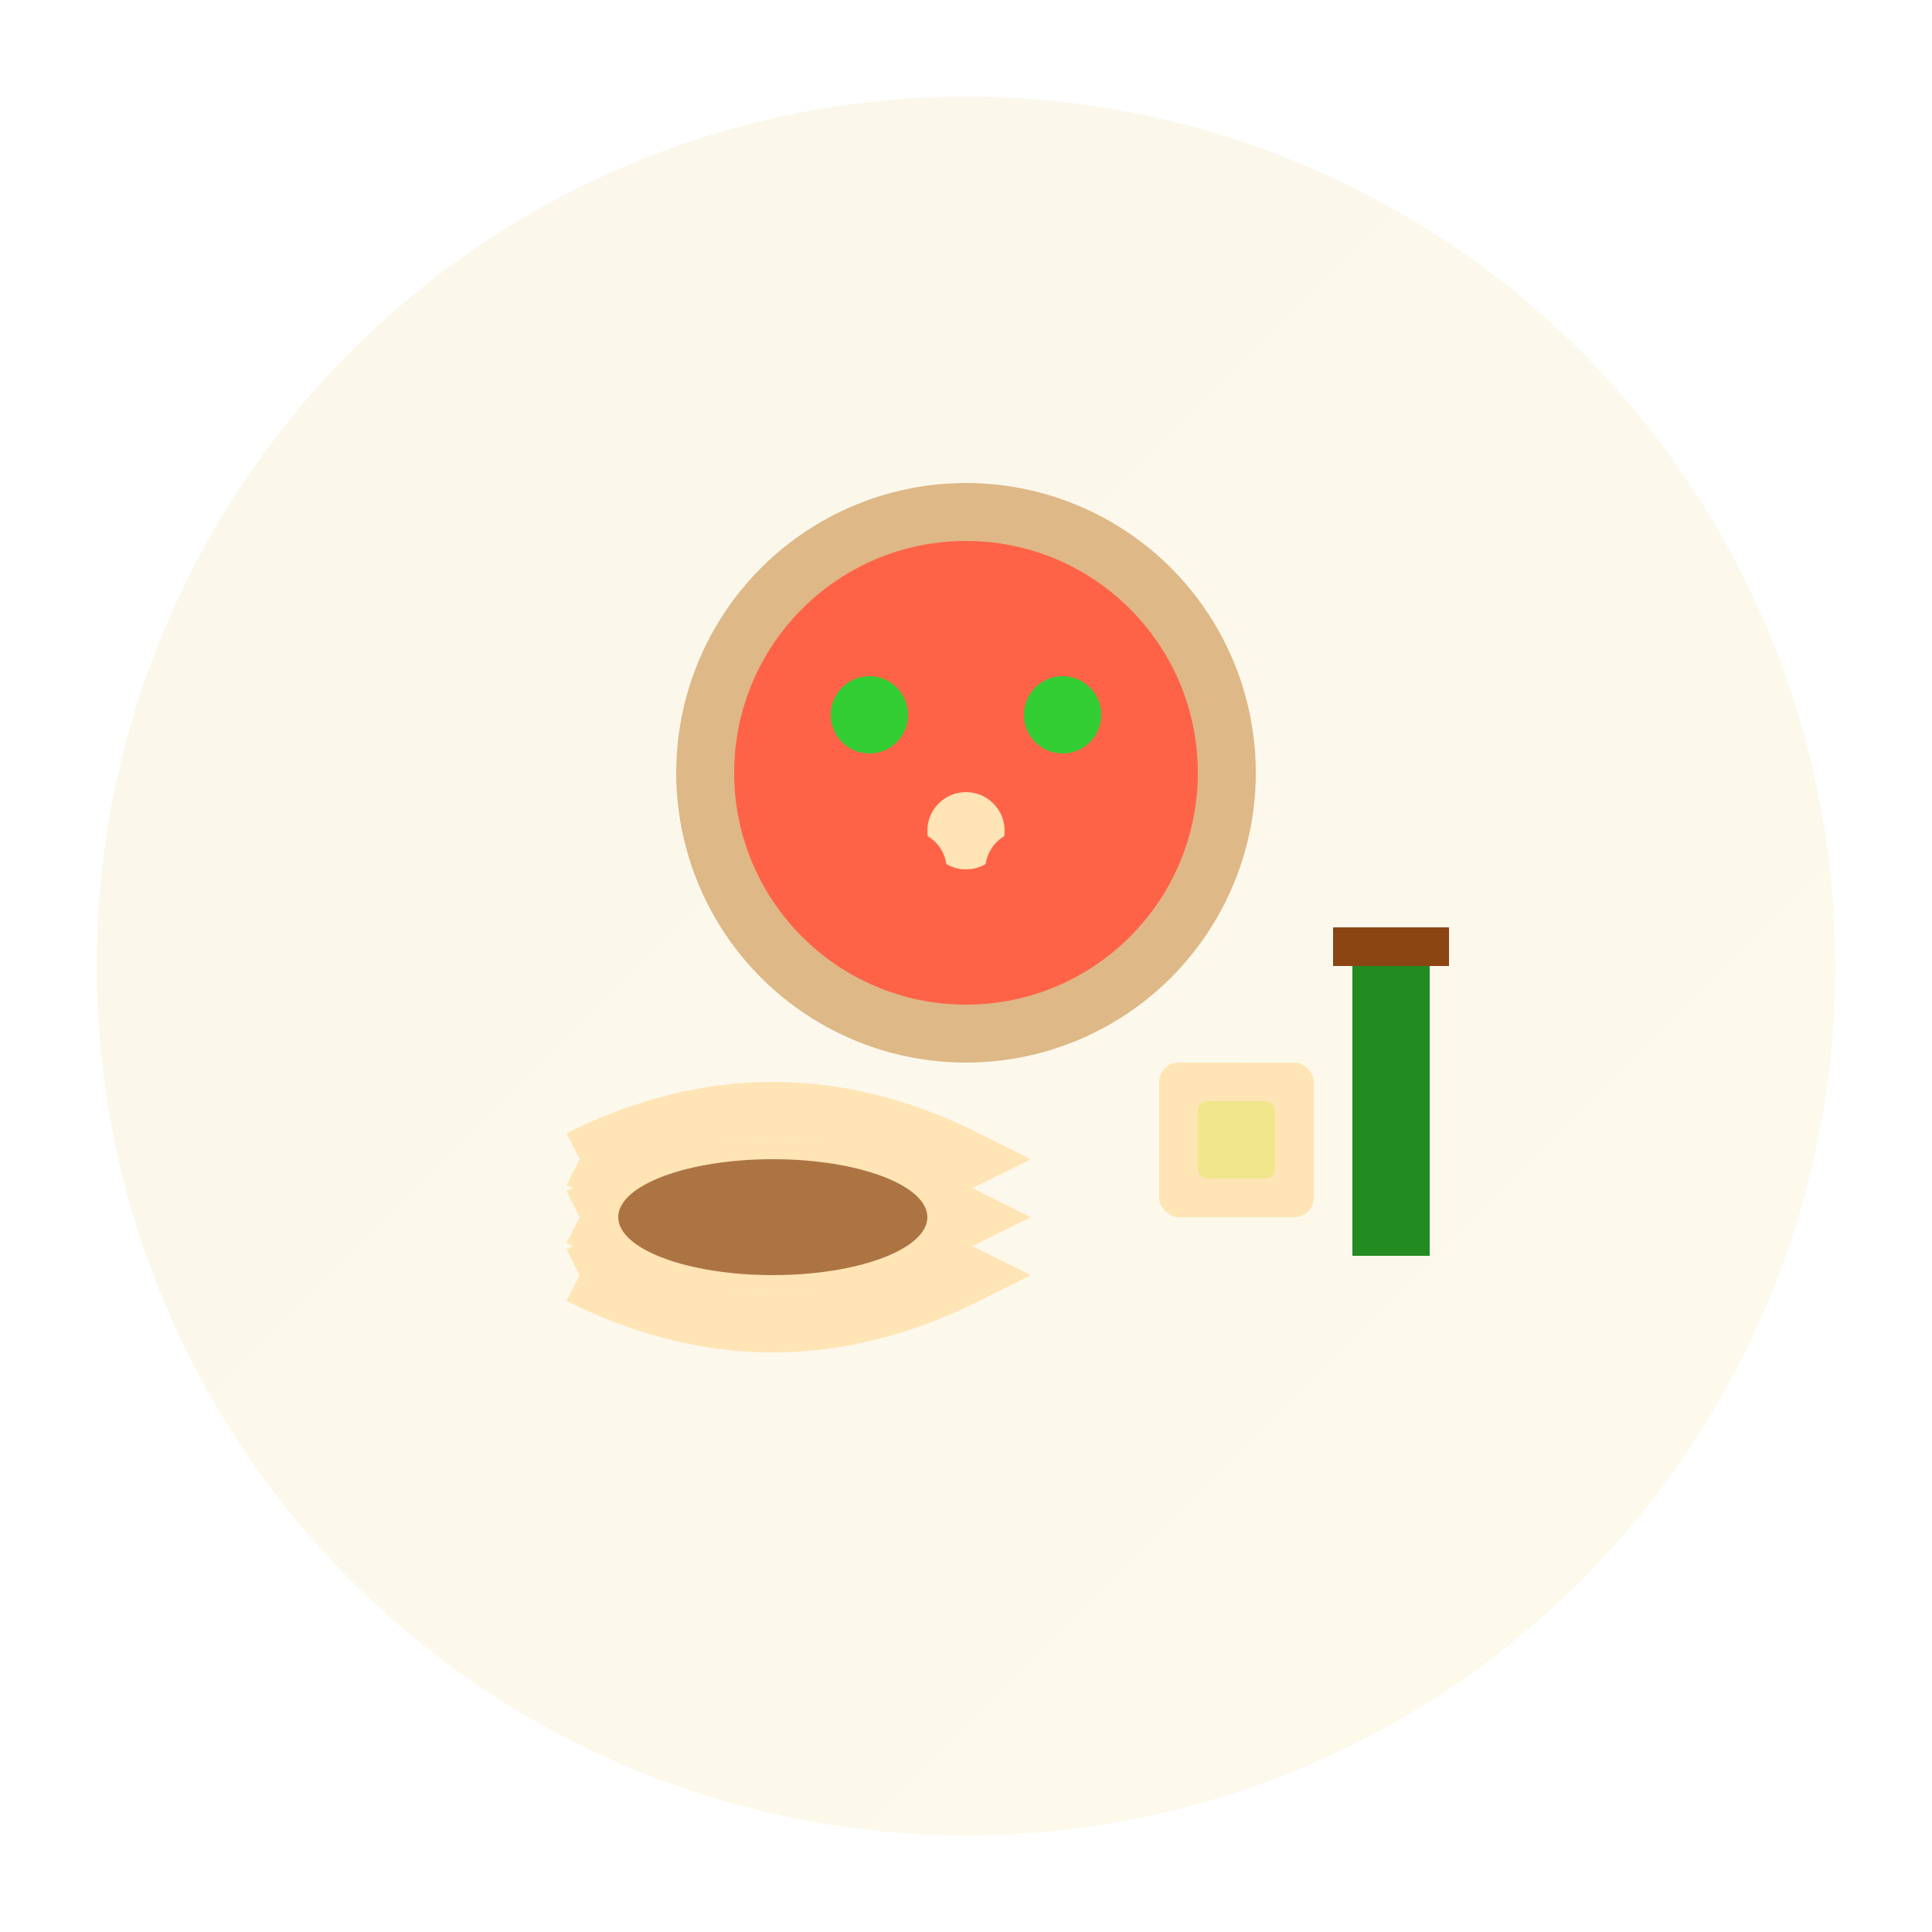 <svg xmlns="http://www.w3.org/2000/svg" viewBox="0 0 100 100" fill="none">
  <defs>
    <linearGradient id="italianGrad" x1="0%" y1="0%" x2="100%" y2="100%">
      <stop offset="0%" style="stop-color:#d4af37;stop-opacity:1" />
      <stop offset="100%" style="stop-color:#f4d03f;stop-opacity:1" />
    </linearGradient>
  </defs>
  
  <!-- 背景圆形 -->
  <circle cx="50" cy="50" r="45" fill="url(#italianGrad)" opacity="0.1"/>
  
  <!-- 意式料理 -->
  <g transform="translate(15, 15)">
    <!-- 比萨饼 -->
    <circle cx="35" cy="25" r="15" fill="#DEB887"/>
    <circle cx="35" cy="25" r="12" fill="#FF6347"/>
    <circle cx="30" cy="22" r="2" fill="#32CD32"/>
    <circle cx="40" cy="22" r="2" fill="#32CD32"/>
    <circle cx="35" cy="28" r="2" fill="#FFE4B5"/>
    <circle cx="32" cy="30" r="2" fill="#FF6347"/>
    <circle cx="38" cy="30" r="2" fill="#FF6347"/>
    
    <!-- 意大利面 -->
    <path d="M15 45 Q25 40 35 45 Q25 50 15 45" stroke="#FFE4B5" stroke-width="3" fill="none"/>
    <path d="M15 48 Q25 43 35 48 Q25 53 15 48" stroke="#FFE4B5" stroke-width="3" fill="none"/>
    <path d="M15 51 Q25 46 35 51 Q25 56 15 51" stroke="#FFE4B5" stroke-width="3" fill="none"/>
    
    <!-- 意面酱 -->
    <ellipse cx="25" cy="48" rx="8" ry="3" fill="#8B4513" opacity="0.7"/>
    
    <!-- 奶酪 -->
    <rect x="45" y="40" width="8" height="8" fill="#FFE4B5" rx="1"/>
    <rect x="47" y="42" width="4" height="4" fill="#F0E68C" rx="0.5"/>
    
    <!-- 橄榄油瓶 -->
    <rect x="55" y="35" width="4" height="15" fill="#228B22"/>
    <rect x="54" y="33" width="6" height="2" fill="#8B4513"/>
    <circle cx="57" cy="34" r="1" fill="#8B4513"/>
  </g>
</svg>
